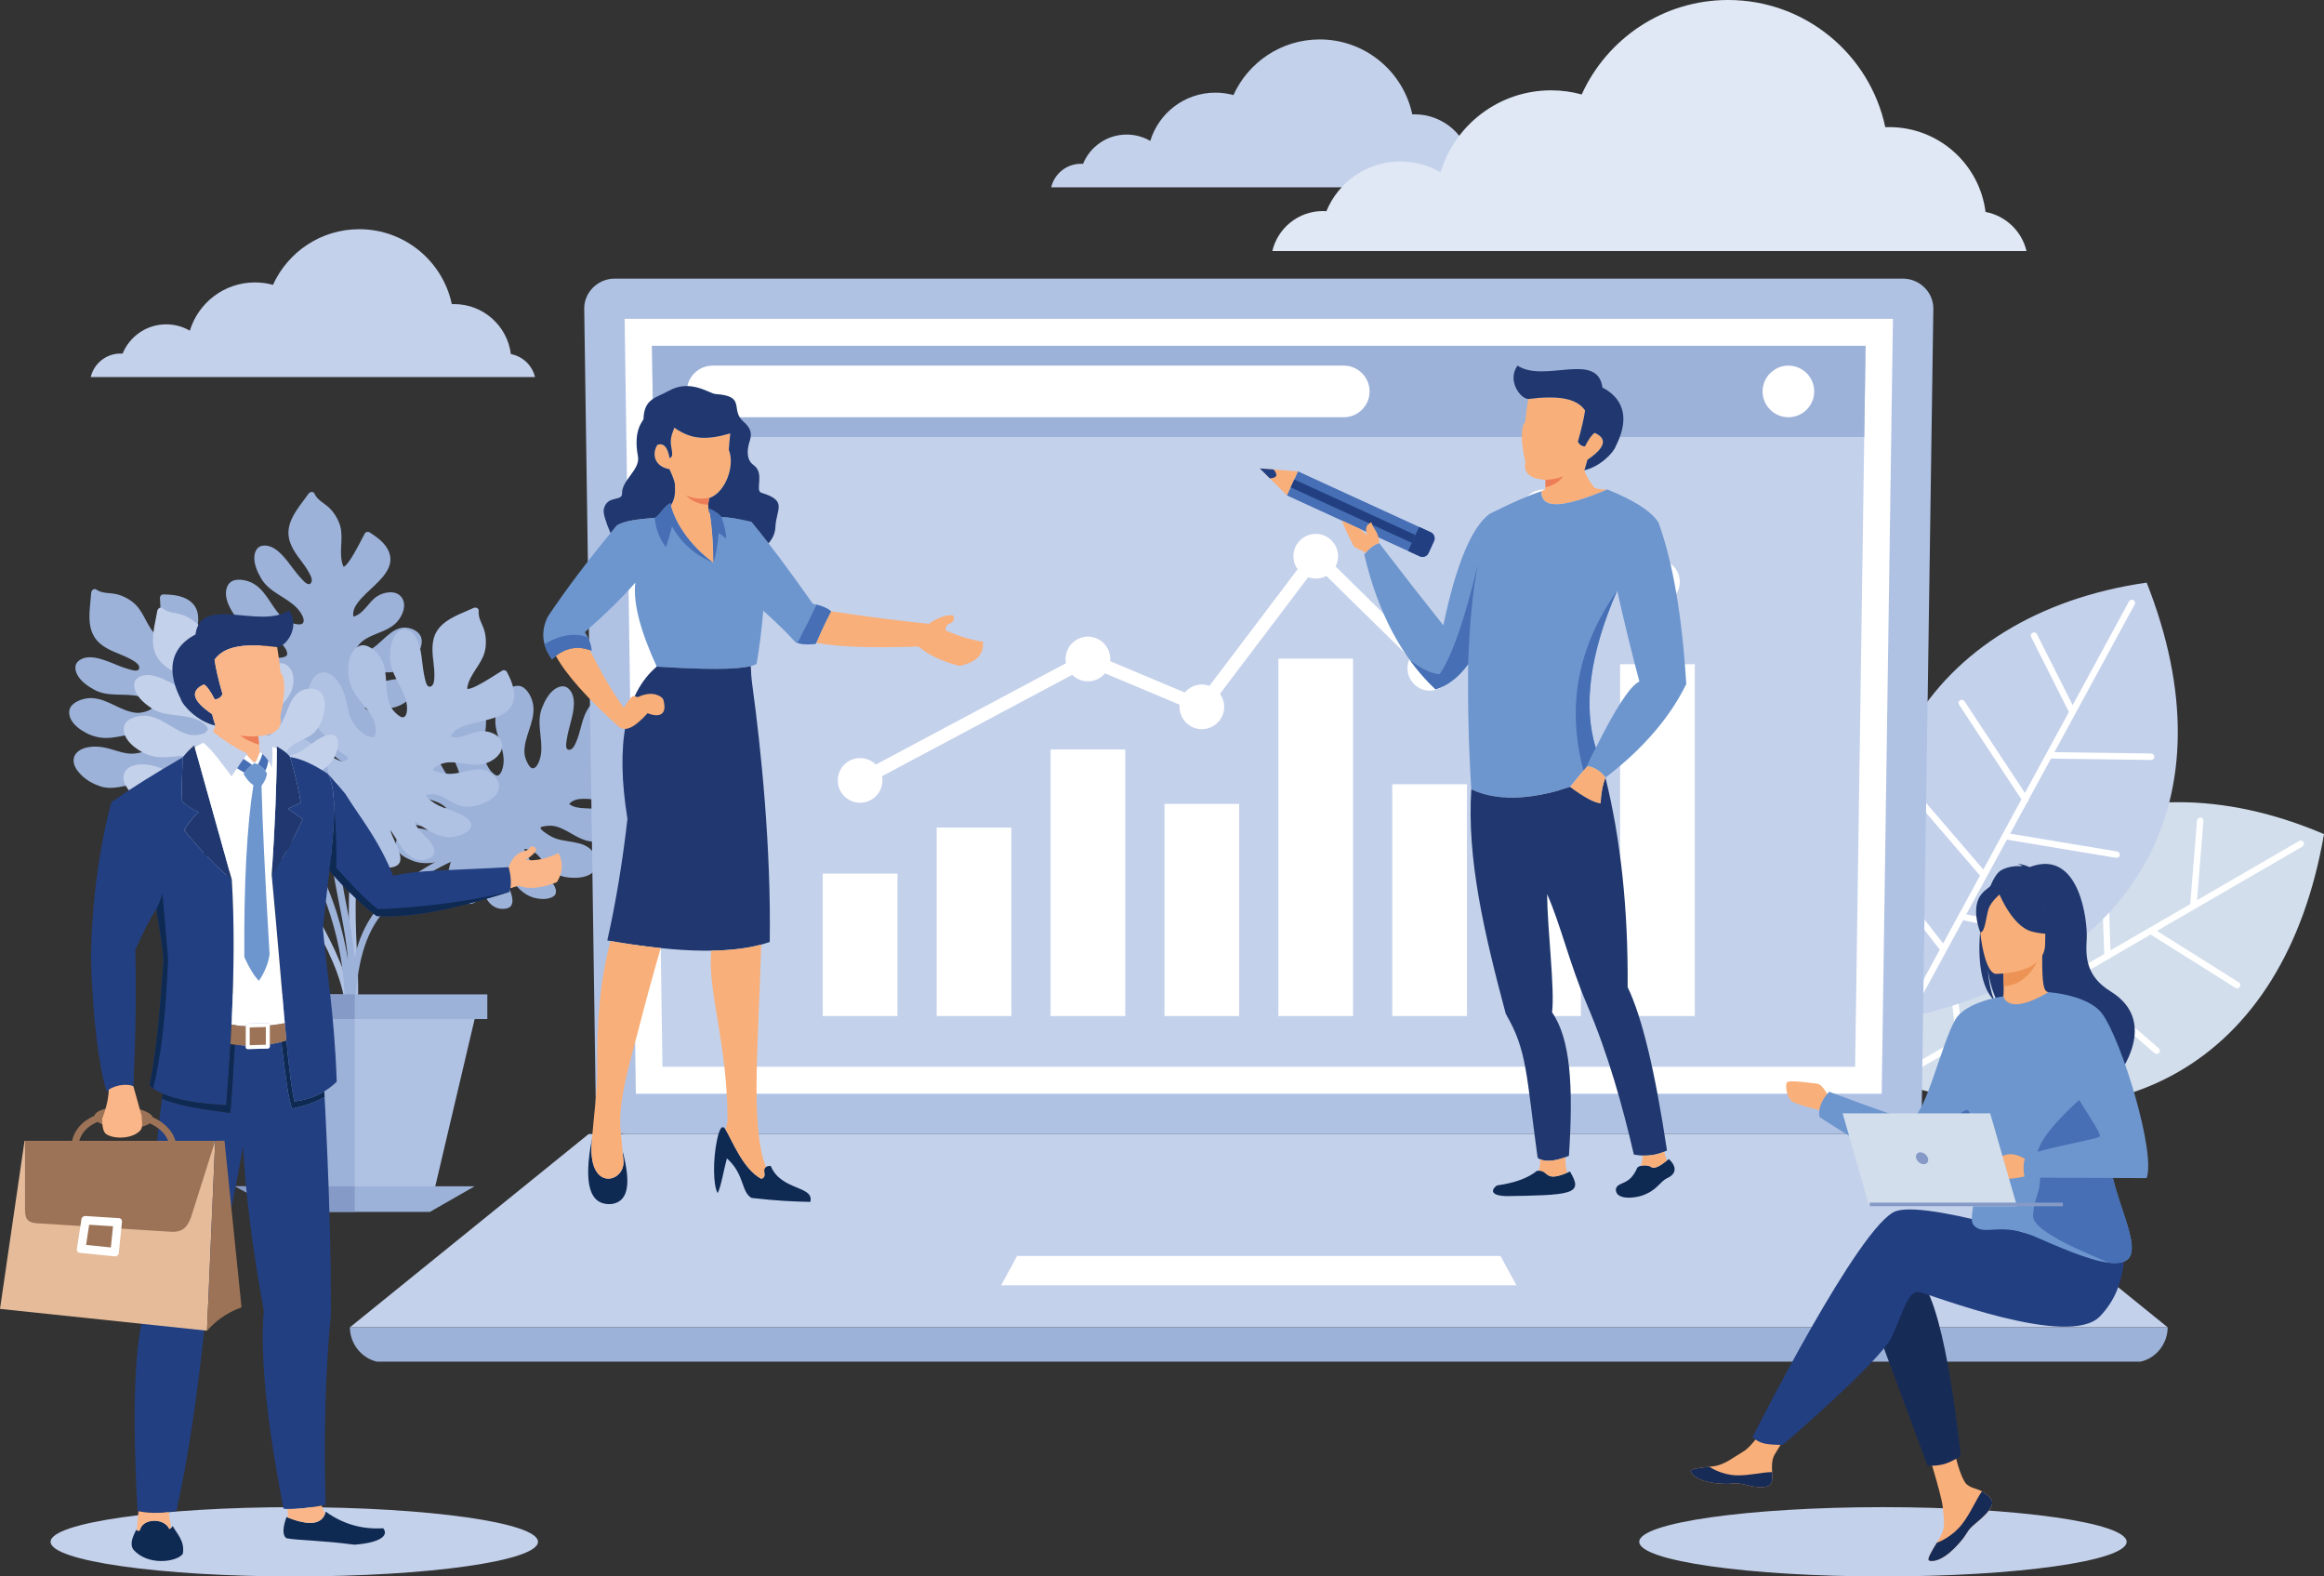 <?xml version="1.0" encoding="UTF-8"?><svg id="a" xmlns="http://www.w3.org/2000/svg" viewBox="0 0 2279.28 1545.79"><rect x="0" y="0" width="2279.28" height="1545.79" fill="#333333" stroke="none"/><path d="M2279.28,817.9c-197.93-84.71-383.06,4.65-423.36,241.64,219.9,76.38,384.58-17.09,423.36-241.64Z" style="fill:#d2deec; fill-rule:evenodd;"/><path d="M2254.91,824.63c1.51-.87,3.44-.36,4.32,1.15,.88,1.51,.36,3.45-1.15,4.33l-142.64,82.67,80.36,50.51c1.48,.93,1.92,2.89,1,4.37-.94,1.47-2.89,1.92-4.37,.99l-83.17-52.27-39.61,22.96c-.53,.82-1.44,1.39-2.49,1.44l-30.37,17.6,80.48,69.54c1.33,1.14,1.47,3.14,.33,4.46-1.14,1.32-3.14,1.47-4.47,.32l-82.14-70.97-35.6,20.63c-.11,.07-.23,.15-.35,.21l-36.15,20.95,57.53,53.49c1.27,1.18,1.35,3.19,.16,4.47-1.19,1.28-3.19,1.34-4.47,.15l-58.94-54.79-95.68,55.45c-1.51,.88-3.44,.36-4.32-1.15-.88-1.51-.36-3.44,1.15-4.32l64.34-37.29-7.05-61.85c-.2-1.74,1.04-3.3,2.77-3.5,1.74-.2,3.31,1.04,3.5,2.78l6.73,59.12,65.53-37.98-17.58-107.32c-.28-1.73,.88-3.36,2.62-3.64,1.72-.28,3.35,.88,3.63,2.62l17.19,104.94,33.67-19.51,.14-.08,33.9-19.65-3.88-111.05c-.07-1.74,1.31-3.21,3.05-3.27,1.74-.06,3.22,1.31,3.27,3.05l3.77,107.66,37.68-21.85,.19-.11,40.29-23.36,6.66-81.97c.13-1.74,1.66-3.03,3.4-2.9,1.74,.14,3.04,1.67,2.9,3.4l-6.3,77.61,100.13-58.04Z" style="fill:#fff; fill-rule:evenodd;"/><path d="M2105.35,571.27c-213.09,30.73-324.62,203.41-235.64,426.73,227.52-49.27,319.45-214.82,235.64-426.73Z" style="fill:#c4d1eb; fill-rule:evenodd;"/><path d="M2088.05,589.7c.83-1.54,2.75-2.11,4.29-1.27,1.53,.83,2.11,2.76,1.27,4.29l-78.73,144.84,94.9,1.29c1.74,.03,3.14,1.46,3.12,3.21-.03,1.75-1.47,3.14-3.21,3.12l-98.23-1.33-21.87,40.23c-.03,.98-.5,1.94-1.37,2.53l-16.76,30.84,104.92,17.47c1.72,.28,2.89,1.92,2.6,3.64-.28,1.71-1.92,2.89-3.63,2.6l-107.08-17.83-19.65,36.15c-.06,.12-.12,.24-.19,.36l-19.96,36.71,76.97,15.71c1.71,.35,2.81,2.02,2.46,3.73-.35,1.72-2.02,2.81-3.73,2.46l-78.85-16.09-52.81,97.16c-.84,1.53-2.76,2.1-4.29,1.27-1.53-.83-2.1-2.76-1.27-4.29l35.51-65.33-38.22-49.14c-1.08-1.38-.83-3.36,.54-4.44,1.37-1.07,3.36-.83,4.43,.55l36.53,46.97,36.17-66.54-70.88-82.48c-1.14-1.33-1-3.33,.34-4.47,1.33-1.14,3.32-.99,4.47,.34l69.31,80.65,18.59-34.2,.07-.13,18.71-34.43-61.13-92.79c-.96-1.46-.56-3.42,.9-4.39,1.47-.95,3.43-.55,4.39,.91l59.27,89.96,20.8-38.28,.11-.19,22.24-40.92-37-73.45c-.79-1.55-.15-3.46,1.4-4.25,1.55-.79,3.46-.16,4.24,1.39l35.03,69.55,55.27-101.68Z" style="fill:#fff; fill-rule:evenodd;"/><path d="M550.43,954.17c.09,5.66,.42,10.42,.85,13.71-.43-3.29-.75-8.05-.85-13.71Z" style="fill:#ecebe8; fill-rule:evenodd;"/><path d="M377.88,534.92c-4.16-5.37-9.86-9.43-15.58-13-1.51-.95-3.72-.3-4.55,1.26-4.43,8.25-8.52,16.7-13.59,24.58-1.67,2.6-4.05,6.04-6.18,7.57-.13,.09-.67,.35-.91,.48-.03-.04-.06-.08-.1-.15-.42-.61-.66-1.28-.89-1.98-3.95-12.12,.85-25.11-2.27-37.31-1.65-6.47-5.74-13.2-10.4-17.91-5.06-5.13-11.84-7.51-14.99-14.41-.48-1.05-1.33-1.54-2.26-1.63h-.63c-1.13,.1-2.27,.74-2.91,1.65-7.29,10.49-17.5,21.32-19.45,34.45-1.73,11.64,4.57,21.37,11.28,30.21,3.26,4.27,6.45,8.62,8.97,13.38,1.39,2.62,3.79,7.35,1.26,9.92-2.64,2.68-6.67-2.11-8.76-4.27-4.28-4.43-7.9-9.47-11.62-14.37-6.14-8.1-15.85-20.42-27.42-18.18-5.09,.98-7.16,6.24-7.43,10.83-.42,7.29,3.15,15.14,6.73,21.24,8.14,13.87,24.63,17.89,35.24,29.09,2.44,2.57,9.12,11.39,5.29,15.01-1.34,1.26-4.45,.84-6.03,.59-3.9-.59-8.16-2.03-11.29-4.44-11.93-9.22-16.27-25.26-28.8-34-5.5-3.83-13.96-6.18-20.56-4.6-5.6,1.33-8.18,6.61-8.43,11.92-.3,6.43,2.63,13.08,5.87,18.45,3.75,6.22,8.91,11.41,15.22,15.01,12.63,7.19,28.62,8.09,37.02,21.32,1.14,1.81,2.39,4.17,1.82,6.38-.43,1.7-2.85,2.25-4.29,2.56-6.48,1.43-14.98-.96-20.67-3.99-6.87-3.66-11.87-10.29-17.15-15.82-5.57-5.85-11.77-10.62-19.58-13-5.67-1.72-12.64-1.43-16.3,3.86-3.36,4.87-2.68,11.41-1.31,16.82,1.81,7.15,5.71,13.78,10.5,19.33,5.17,6,13.33,9.4,20.64,11.85,7.61,2.55,15.51,4.1,23.02,6.94,1.99,.75,3.53,1.28,5.71,1.44,2.33,.16,4.68,.05,6.94,.64,1.92,.49,.65,2.52,0,3.91-1.56,3.35-6.55,3.21-9.69,3.46-2.98,.23-5.93,.98-8.9,1.01-3.42,.02-6.85-.62-10.22-1.14-6.68-1.02-13.75-2.19-20.37-.18-6.39,1.94-10.9,7.96-12.05,14.42-2.41,13.55,12.74,21.82,24,23.54,7.21,1.1,13.74-.46,20.08-4.05,7.81-4.41,13.95-10.79,22.97-11.89,.59,3.61-.71,6.5-3.91,9.2-4.41,3.72-10.51,5.72-15.83,7.7-10.49,3.9-25.83,7.36-31.45,18.22-.69,1.33-.54,2.97,.56,4.04,4.97,4.74,10.7,8.46,17.69,9.03,5.79,.46,11.45-2.23,16.15-5.35,8.4-5.57,15.64-14.24,25.08-18.16-1.3,2.39-3.48,4.02-6.13,6.07-4.72,3.66-7.13,8.75-8.44,14.46-1.98,8.67,1.02,18.05,11.2,18.1,5.56,.03,11.13-2.76,15.76-5.55,5.31-3.19,9.55-7.81,12.85-12.99,4.08-6.42,6.35-13.84,7.61-21.42,8.52,16.57,26.99,33.9,44.42,19.57,14.9-12.25-9.64-21.64-19.33-31.28,1.92,.78,3.77,1.76,5.54,2.66,5.06,2.59,9.97,5.46,15.24,7.6,9.84,4.01,20.88,3.63,26.77-6.5,5.09-8.74-5.44-12.79-11.92-14.74-5.27-1.59-15.15-3.3-18.97-8.6,13,1.43,27.48,3.03,38.69-4.47,5.1-3.4,11.2-9.97,11.81-16.37,.5-5.23-5.17-7.08-9.24-7.49-11.1-1.1-21.9,3.79-33.03,3.45-2.67-.09-5.33-.38-7.94-.96-.98-.22-1.98-.49-2.89-.9-.34-.16-.7-.46-.95-.64,.06-.15,.15-.34,.31-.53,.99-1.16,2.28-2,3.54-2.84,2.85-1.87,5.83-2.96,9.23-3.32,6.46-.69,12.92,.13,19.37-1,7.25-1.26,13.13-5.46,17.92-10.87,4.25-4.79,8.35-10.88,9.03-17.42,.7-6.75-3.4-11.34-9.44-13.64-16.88-6.46-26.76,10.98-38.81,18.9-3.19,2.1-6.98,3.48-10.61,4.59-1.49,.46-5.84,1.96-7.28,.8-.85-.69,2-5.28,2.55-6.15,2.43-3.93,5.52-6.67,9.5-8.95,10.07-5.76,22.36-7.55,30.29-16.66,5.21-5.98,9.31-16.11,4.22-23.4-5.41-7.73-17.45-5.64-24.26-1.14-8.55,5.66-12.86,17.11-23.15,19.85-.9-4.88,1-9.37,4.29-13.71,4.8-6.34,11-11.55,16.7-17.05,5.46-5.26,11.08-10.98,13.92-18.16,2.92-7.33,1.05-14.75-3.68-20.84Z" style="fill:#9db2d9; fill-rule:evenodd;"/><path d="M632.28,769.73c1.65-6.61,1.31-13.6,.57-20.29-.19-1.78-2.07-3.11-3.81-2.8-9.22,1.62-18.39,3.64-27.72,4.53-3.07,.3-7.25,.56-9.76-.16-.16-.05-.7-.31-.95-.41,.01-.05,.02-.1,.05-.18,.23-.71,.61-1.3,1.01-1.91,7.08-10.62,20.25-14.88,27.92-24.89,4.06-5.29,6.81-12.67,7.63-19.25,.89-7.14-1.44-13.94,2.04-20.69,1.27-2.46-1.35-4.67-3.61-4.53-12.76,.77-27.59-.55-39.1,6.04-10.21,5.86-13.95,16.82-16.74,27.56-1.35,5.2-2.78,10.41-4.96,15.34-1.19,2.7-3.43,7.51-7.01,7.12-3.75-.4-2.47-6.54-2.06-9.52,.83-6.1,2.55-12.08,4.1-18.02,2.56-9.84,6.22-25.09-2.69-32.79-3.93-3.39-9.34-1.76-13.12,.87-5.99,4.18-9.94,11.83-12.52,18.43-5.87,14.98,1.18,30.42-1.04,45.68-.51,3.51-3.3,14.22-8.52,13.45-1.82-.28-3.42-2.97-4.2-4.37-1.94-3.43-3.45-7.67-3.49-11.63-.14-15.08,9.76-28.41,8.88-43.66-.4-6.69-3.79-14.8-9.12-19.01-4.51-3.56-10.25-2.34-14.58,.76-5.24,3.74-8.64,10.16-10.86,16.04-2.56,6.79-3.46,14.05-2.37,21.24,2.17,14.37,11.35,27.49,6.17,42.27-.71,2.02-1.8,4.45-3.87,5.38-1.61,.71-3.53-.85-4.68-1.79-5.13-4.2-8.52-12.36-9.65-18.7-1.39-7.66,.73-15.69,1.81-23.25,1.15-8,1.06-15.83-1.92-23.43-2.15-5.52-6.69-10.82-13.12-10.42-5.89,.38-10.61,4.96-14.01,9.38-4.51,5.85-7.29,13.02-8.69,20.21-1.51,7.78,.87,16.29,3.47,23.56,2.7,7.55,6.38,14.71,8.79,22.37,.64,2.02,1.18,3.56,2.4,5.37,1.31,1.92,2.85,3.7,3.79,5.85,.8,1.81-1.57,2.06-3.07,2.41-3.59,.85-6.56-3.15-8.7-5.46-2.02-2.2-4.44-4.05-6.3-6.36-2.14-2.69-3.76-5.77-5.44-8.73-3.33-5.88-6.78-12.16-12.46-16.11-5.48-3.83-13-3.64-18.77-.54-12.14,6.5-9.26,23.52-3.65,33.42,3.59,6.34,8.87,10.51,15.61,13.27,8.3,3.4,17.11,4.29,23.55,10.7-2.47,2.68-5.54,3.46-9.65,2.62-5.65-1.15-11.01-4.71-15.85-7.66-9.54-5.83-21.75-15.73-33.76-13.43-1.46,.28-2.67,1.41-2.82,2.94-.65,6.85-.03,13.64,3.85,19.48,3.23,4.84,8.84,7.62,14.2,9.38,9.58,3.15,20.86,3.48,29.79,8.46-2.68,.46-5.31-.24-8.56-1.05-5.8-1.45-11.29-.19-16.59,2.31-8.04,3.82-13.55,11.99-7.29,20.01,3.42,4.39,9.06,7.03,14.11,8.95,5.79,2.19,12.05,2.66,18.16,2.04,7.57-.77,14.8-3.58,21.53-7.26-7.75,16.94-9.92,42.17,12.13,46.99,18.84,4.12,11.03-20.96,12.6-34.54,.57,1.98,.95,4.05,1.33,5.99,1.1,5.58,1.88,11.21,3.46,16.69,2.94,10.2,10.08,18.64,21.68,17,10-1.41,6.67-12.2,4.19-18.49-2.02-5.13-6.78-13.94-4.98-20.23,6.93,11.11,14.62,23.47,27.46,27.64,5.83,1.88,14.76,2.62,20.17-.86,4.41-2.85,2.37-8.45,.15-11.9-6.01-9.39-16.53-14.85-23.14-23.81-1.59-2.15-3.01-4.41-4.16-6.82-.44-.91-.84-1.86-1.08-2.83-.09-.36-.08-.84-.08-1.14,.15-.05,.35-.09,.6-.07,1.52,.05,2.99,.54,4.42,1.01,3.24,1.08,5.94,2.76,8.32,5.2,4.53,4.66,7.9,10.22,12.77,14.6,5.48,4.91,12.41,6.94,19.62,7.35,6.4,.38,13.72-.17,19.27-3.69,5.74-3.62,6.8-9.69,4.88-15.85-5.38-17.25-25.19-14.21-38.85-18.78-3.63-1.21-7.06-3.34-10.18-5.49-1.28-.88-5.15-3.38-5.13-5.23,.01-1.1,5.38-1.7,6.41-1.81,4.59-.52,8.65,.21,12.91,1.93,10.76,4.34,19.76,12.88,31.82,13.47,7.93,.4,18.42-2.65,20.99-11.17,2.72-9.03-6.37-17.19-14.12-19.75-9.73-3.23-21.4,.47-29.91-5.91,3.28-3.73,7.98-5.02,13.43-5.11,7.95-.15,15.87,1.49,23.72,2.56,7.52,1.04,15.5,1.91,22.88-.3,7.57-2.26,12.24-8.31,14.09-15.78Z" style="fill:#9db2d9; fill-rule:evenodd;"/><path d="M180.17,585.97c-6.34-2.46-13.31-3.01-20.05-3.12-1.79-.03-3.34,1.65-3.26,3.42,.45,9.35,1.29,18.71,1,28.08-.09,3.07-.36,7.26-1.4,9.66-.06,.14-.39,.65-.52,.88-.05-.02-.1-.03-.17-.06-.67-.32-1.22-.77-1.78-1.26-9.63-8.36-12.2-21.96-21.16-30.83-4.74-4.7-11.7-8.35-18.13-10-6.98-1.79-14.01-.34-20.27-4.63-2.28-1.57-4.8,.74-4.95,3-.85,12.75-4.04,27.3,1.05,39.54,4.51,10.88,14.91,15.98,25.21,20.09,4.98,2,9.97,4.08,14.58,6.86,2.53,1.53,7.02,4.36,6.18,7.86-.88,3.66-6.8,1.62-9.71,.84-5.95-1.59-11.65-4.06-17.35-6.34-9.44-3.77-24.1-9.34-32.86-1.48-3.86,3.46-2.93,9.05-.8,13.12,3.38,6.46,10.48,11.36,16.7,14.75,14.11,7.71,30.32,2.68,45.18,6.81,3.42,.95,13.68,5.07,12.26,10.15-.5,1.76-3.38,3-4.87,3.62-3.65,1.49-8.04,2.45-11.97,1.98-14.97-1.76-26.95-13.28-42.19-14.33-6.68-.46-15.15,1.89-20.01,6.64-4.11,4.03-3.61,9.87-1.09,14.56,3.05,5.67,8.98,9.86,14.53,12.81,6.42,3.4,13.51,5.21,20.77,5.04,14.54-.33,28.71-7.78,42.72-.76,1.91,.96,4.19,2.34,4.85,4.51,.5,1.69-1.3,3.4-2.37,4.41-4.82,4.57-13.35,6.89-19.76,7.22-7.78,.4-15.48-2.7-22.86-4.74-7.78-2.15-15.55-3.04-23.48-1.06-5.74,1.43-11.57,5.27-11.99,11.68-.38,5.9,3.57,11.16,7.53,15.09,5.23,5.21,11.98,8.88,18.94,11.18,7.52,2.48,16.27,1.19,23.8-.46,7.83-1.73,15.4-4.47,23.31-5.9,2.09-.37,3.69-.71,5.63-1.7,2.08-1.06,4.04-2.36,6.29-3.03,1.89-.56,1.84,1.82,2,3.36,.38,3.67-3.96,6.11-6.53,7.94-2.44,1.74-4.57,3.9-7.11,5.44-2.92,1.79-6.18,3-9.34,4.29-6.26,2.56-12.92,5.19-17.56,10.32-4.48,4.96-5.25,12.43-2.92,18.56,4.91,12.86,22.16,12.16,32.69,7.85,6.75-2.77,11.54-7.48,15.14-13.8,4.43-7.8,6.42-16.43,13.59-22.01,2.35,2.79,2.74,5.93,1.39,9.9-1.87,5.46-6.07,10.33-9.62,14.75-6.99,8.73-18.36,19.6-17.6,31.8,.09,1.49,1.06,2.83,2.56,3.17,6.71,1.51,13.53,1.76,19.81-1.36,5.21-2.59,8.68-7.81,11.11-12.9,4.34-9.1,6.09-20.25,12.16-28.47,.11,2.72-.92,5.23-2.13,8.35-2.17,5.57-1.62,11.17,.2,16.75,2.76,8.45,10.17,14.95,18.92,9.75,4.78-2.83,8.11-8.1,10.66-12.86,2.92-5.46,4.17-11.62,4.33-17.75,.2-7.61-1.68-15.14-4.49-22.29,15.82,9.83,40.58,15.18,48.16-6.08,6.48-18.16-19.4-13.59-32.67-16.87,2.04-.32,4.13-.43,6.11-.56,5.67-.38,11.35-.44,16.99-1.32,10.5-1.63,19.76-7.64,19.6-19.35-.13-10.1-11.25-8.16-17.81-6.5-5.33,1.37-14.69,4.96-20.69,2.39,11.89-5.46,25.12-11.54,30.88-23.75,2.62-5.54,4.48-14.31,1.7-20.12-2.27-4.73-8.07-3.41-11.78-1.66-10.08,4.78-16.82,14.52-26.54,19.95-2.33,1.3-4.76,2.42-7.29,3.26-.96,.32-1.95,.61-2.95,.72-.38,.04-.84-.03-1.14-.06-.03-.17-.04-.37,0-.61,.25-1.5,.91-2.89,1.57-4.26,1.47-3.07,3.47-5.54,6.2-7.59,5.19-3.9,11.15-6.54,16.1-10.82,5.56-4.8,8.45-11.44,9.77-18.53,1.18-6.3,1.57-13.63-1.22-19.58-2.88-6.16-8.75-7.97-15.12-6.85-17.79,3.15-17.29,23.19-23.55,36.18-1.65,3.43-4.2,6.58-6.73,9.4-1.04,1.15-4,4.68-5.83,4.43-1.09-.16-1-5.57-.98-6.59,.06-4.63,1.31-8.56,3.55-12.57,5.67-10.12,15.28-17.97,17.4-29.86,1.39-7.82-.3-18.61-8.42-22.25-8.62-3.83-17.87,4.15-21.39,11.52-4.42,9.24-2.22,21.28-9.65,28.93-3.27-3.73-3.95-8.55-3.36-13.96,.85-7.91,3.48-15.57,5.55-23.21,1.97-7.33,3.83-15.13,2.59-22.74-1.28-7.79-6.69-13.18-13.88-15.98Z" style="fill:#9db2d9; fill-rule:evenodd;"/><path d="M504.06,677.87c-.91-6.74-3.8-13.1-6.96-19.06-.84-1.58-3.07-2.12-4.57-1.19-7.97,4.92-15.75,10.16-24.1,14.45-2.74,1.41-6.53,3.2-9.13,3.44-.17,.02-.76-.02-1.04-.03,0-.05-.01-.1-.02-.17-.04-.74,.08-1.43,.24-2.17,2.67-12.46,13.33-21.29,16.76-33.43,1.82-6.42,1.65-14.29-.01-20.71-1.8-6.98-6.48-12.42-5.74-19.99,.27-2.75-2.98-3.83-5.02-2.88-11.58,5.41-25.84,9.67-34.11,20.05-7.33,9.2-6.77,20.78-5.39,31.78,.66,5.33,1.24,10.7,1.04,16.08-.11,2.97-.41,8.27-3.88,9.22-3.63,1-4.71-5.16-5.43-8.08-1.48-5.98-2.09-12.16-2.85-18.26-1.24-10.09-3.48-25.62-14.6-29.48-4.9-1.69-9.33,1.81-11.87,5.65-4.03,6.09-4.87,14.66-4.84,21.75,.08,16.08,12.32,27.83,15.89,42.84,.82,3.45,2.18,14.44-2.95,15.64-1.8,.42-4.28-1.51-5.52-2.52-3.07-2.47-6.04-5.84-7.53-9.51-5.7-13.95-1.41-30.01-7.86-43.85-2.83-6.07-8.98-12.36-15.49-14.31-5.51-1.65-10.39,1.61-13.27,6.08-3.48,5.42-4.29,12.63-4.18,18.92,.13,7.27,1.97,14.35,5.63,20.62,7.32,12.56,20.7,21.36,21.33,37.02,.09,2.15-.03,4.8-1.61,6.44-1.24,1.26-3.61,.51-5,.06-6.32-2.02-12.49-8.35-15.88-13.82-4.12-6.61-5.12-14.85-6.9-22.29-1.88-7.85-4.86-15.09-10.43-21.06-4.04-4.33-10.21-7.59-16.03-4.84-5.34,2.52-8.04,8.53-9.57,13.89-2.02,7.1-1.97,14.79-.61,21.98,1.47,7.79,6.81,14.82,11.91,20.6,5.3,6.03,11.36,11.33,16.43,17.56,1.34,1.65,2.41,2.88,4.22,4.1,1.93,1.31,4.02,2.39,5.69,4.04,1.41,1.4-.71,2.51-1.97,3.38-3.03,2.12-7.27-.51-10.11-1.88-2.7-1.28-5.62-2.11-8.21-3.59-2.97-1.7-5.62-3.96-8.27-6.1-5.27-4.23-10.8-8.8-17.53-10.38-6.5-1.53-13.42,1.42-17.65,6.42-8.89,10.53,.07,25.27,8.94,32.41,5.68,4.57,12.12,6.49,19.4,6.58,8.97,.1,17.48-2.34,25.83,1.24-1.31,3.4-3.86,5.27-7.99,5.99-5.68,1.01-11.97-.31-17.57-1.26-11.02-1.9-26.03-6.61-36.34-.03-1.25,.8-1.96,2.3-1.53,3.77,1.92,6.6,5,12.69,10.78,16.68,4.78,3.32,11.02,3.83,16.66,3.48,10.06-.61,20.67-4.47,30.81-3.13-2.33,1.42-5.02,1.74-8.34,2.19-5.92,.8-10.56,3.98-14.56,8.27-6.07,6.51-8.17,16.14,.61,21.28,4.8,2.81,11.01,3.18,16.42,3.11,6.18-.09,12.18-1.97,17.63-4.8,6.75-3.5,12.43-8.77,17.33-14.69-.94,18.59,6.34,42.85,28.62,39.2,19.03-3.12,2.51-23.56-1.04-36.75,1.26,1.63,2.38,3.4,3.46,5.07,3.07,4.78,5.88,9.72,9.36,14.23,6.5,8.41,16.25,13.61,26.42,7.81,8.78-5.01,1.71-13.8-2.93-18.74-3.77-4.01-11.44-10.45-12.1-16.95,10.53,7.76,22.25,16.41,35.73,15.55,6.11-.4,14.68-3.01,18.42-8.25,3.05-4.27-.91-8.71-4.24-11.11-9.05-6.51-20.85-7.71-30.29-13.59-2.27-1.41-4.43-3-6.39-4.8-.74-.68-1.47-1.41-2.05-2.23-.22-.32-.38-.76-.5-1.04,.13-.09,.3-.21,.53-.29,1.43-.51,2.98-.61,4.48-.69,3.41-.2,6.53,.35,9.65,1.76,5.93,2.65,11.11,6.59,17.25,8.85,6.91,2.54,14.1,1.87,20.95-.41,6.09-2.02,12.69-5.22,16.56-10.53,4-5.5,2.74-11.53-1.32-16.55-11.37-14.05-28.66-3.92-43.05-3.12-3.81,.22-7.79-.48-11.49-1.34-1.51-.36-6.03-1.24-6.69-2.97-.4-1.02,4.38-3.57,5.29-4.05,4.08-2.18,8.12-3,12.71-2.97,11.6,.06,23.13,4.68,34.56,.78,7.51-2.56,16.14-9.26,15.39-18.12-.81-9.4-12.27-13.64-20.41-13.16-10.24,.6-19.71,8.35-29.99,5.54,1.67-4.65,5.57-7.59,10.59-9.69,7.34-3.08,15.31-4.49,23-6.38,7.37-1.81,15.1-3.96,21.16-8.72,6.2-4.88,8.3-12.24,7.27-19.88Z" style="fill:#b0c2e4; fill-rule:evenodd;"/><path d="M454.78,613.31c-3.86,16.79-7.22,33.69-12.03,50.25-4.96,16.99-11.99,32.7-21.69,47.5-20.03,30.57-45.53,57.07-66.17,87.21-.86,1.25-.69,2.48-.03,3.38-3.98,7.51-6.29,16.06-7.94,24.22-2.89,14.23-3.76,28.83-4.34,43.31-.7,17.7-.56,35.29,.26,52.99,.97,20.79,2.34,41.6,1.46,62.42-.05,1.2-.11,2.42-.18,3.62-.24,4.31,6.44,4.29,6.68,0,1.14-20.32-.03-40.66-1.03-60.97-.89-18.1-1.3-36.12-.65-54.23,.5-14.01,1.2-28.04,3.59-41.88,2.18-12.57,5.66-26.81,15.15-36,1.35-1.31,1.21-2.96,.37-4.13,19.28-26.21,41.38-50.3,59.25-77.57,9.57-14.59,16.37-30.34,21.39-47.03,5.07-16.85,8.41-34.18,12.35-51.32,.97-4.19-5.48-5.97-6.44-1.78Z" style="fill:#b0c2e4; fill-rule:evenodd;"/><path d="M345.78,989.21c-3.63-32.48-18.57-61.55-34.05-89.8-15.34-28.01-31.52-56.41-36.22-88.49-.63-4.25-7.06-2.44-6.44,1.78,9.4,64.01,62.83,111.89,70.04,176.51,.47,4.23,7.16,4.28,6.68,0Z" style="fill:#b0c2e4; fill-rule:evenodd;"/><path d="M443.99,836.99c-28.59,12.47-56.59,31.56-75.79,56.42-10.47,13.58-16.63,29-20.49,45.18-1.45-16.86-4.55-33.57-7.78-50.16-7.53-38.73-13.32-77.66-16.97-116.96-1.45-15.6-2.52-31.23-3.25-46.87-.19-4.29-6.88-4.31-6.68,0,2,43.43,7,86.63,13.74,129.56,4.56,29.05,12.26,57.73,14.48,87.09-2.52-15.87-6.3-31.53-11.17-46.79-6.97-21.82-16.34-43.04-28.52-62.48,.07-.83-.17-1.71-.87-2.5-.83-.92-1.67-1.84-2.51-2.74-3.01-4.54-6.18-8.98-9.52-13.3-1.49-1.92-3.63-1.24-4.75,.32-5.11-3.92-10.57-7.41-16.45-10.46-13.74-7.1-30.82-11.71-37.41-27.27-1.67-3.96-7.43-.54-5.76,3.38,6.54,15.46,22.5,21.22,36.45,27.99,12.52,6.09,23.1,13.9,32.54,23.89,13.35,20.32,23.31,42.89,30.69,65.98,8.94,28.02,14.06,57.47,14.12,86.92,0,.16,.01,.32,.03,.46-.45,2.18,1.27,3.61,3.09,3.75,.89,3.03,6.27,2.61,6.57-1.21,2.44-31.6,6.05-64.77,26.28-90.53,18.69-23.78,45.77-41.91,73.29-53.92,3.94-1.71,.54-7.47-3.37-5.76Z" style="fill:#9db2d9; fill-rule:evenodd;"/><path d="M244.07,612.6c-6.07-3.07-12.95-4.28-19.65-5.05-1.78-.21-3.48,1.33-3.57,3.09-.46,9.35-.53,18.75-1.72,28.04-.39,3.05-1.06,7.19-2.32,9.47-.08,.14-.46,.61-.62,.84-.04-.03-.09-.05-.15-.09-.64-.37-1.14-.87-1.65-1.41-8.77-9.26-10.02-23.03-18.08-32.73-4.26-5.13-10.85-9.44-17.09-11.71-6.77-2.46-13.9-1.69-19.72-6.58-2.13-1.79-4.86,.28-5.23,2.52-2.08,12.6-6.65,26.77-2.77,39.46,3.44,11.26,13.3,17.34,23.15,22.43,4.77,2.48,9.53,5.03,13.85,8.25,2.38,1.77,6.58,5.01,5.39,8.41-1.23,3.57-6.92,.97-9.74-.09-5.76-2.16-11.2-5.15-16.66-7.98-9.03-4.68-23.09-11.62-32.56-4.65-4.18,3.08-3.79,8.72-2.07,12.98,2.74,6.77,9.34,12.32,15.2,16.31,13.3,9.04,29.92,5.58,44.31,11.14,3.3,1.28,13.12,6.37,11.21,11.29-.67,1.72-3.66,2.68-5.19,3.13-3.77,1.12-8.24,1.66-12.11,.82-14.73-3.2-25.54-15.82-40.6-18.33-6.61-1.11-15.26,.41-20.56,4.66-4.48,3.61-4.55,9.48-2.49,14.4,2.49,5.94,7.98,10.68,13.23,14.14,6.05,4.02,12.94,6.5,20.18,7.03,14.5,1.07,29.33-4.97,42.59,3.37,1.82,1.13,3.95,2.73,4.39,4.96,.34,1.73-1.61,3.26-2.78,4.16-5.23,4.07-13.94,5.57-20.37,5.27-7.78-.35-15.14-4.18-22.29-6.92-7.54-2.89-15.19-4.53-23.26-3.32-5.87,.87-12.04,4.12-13.06,10.47-.95,5.83,2.48,11.45,6.03,15.75,4.71,5.68,11.07,9.99,17.78,12.95,7.25,3.19,16.08,2.76,23.73,1.84,7.96-.96,15.77-2.95,23.77-3.62,2.11-.17,3.73-.35,5.77-1.15,2.17-.85,4.24-1.96,6.54-2.41,1.94-.37,1.66,2,1.68,3.54,.03,3.69-4.53,5.71-7.27,7.28-2.6,1.49-4.93,3.43-7.61,4.73-3.08,1.49-6.44,2.39-9.71,3.37-6.48,1.94-13.37,3.92-18.48,8.57-4.94,4.5-6.43,11.87-4.7,18.2,3.65,13.28,20.88,14.24,31.78,10.97,6.98-2.1,12.21-6.32,16.39-12.27,5.16-7.35,7.96-15.74,15.64-20.6,2.08,3,2.16,6.16,.43,9.98-2.39,5.26-7.04,9.69-10.99,13.75-7.8,8.02-20.17,17.75-20.59,29.95-.05,1.49,.78,2.92,2.24,3.4,6.53,2.15,13.3,3.07,19.86,.56,5.44-2.06,9.38-6.92,12.29-11.76,5.2-8.64,8.01-19.57,14.86-27.17-.15,2.72-1.41,5.13-2.93,8.11-2.69,5.33-2.69,10.96-1.41,16.69,1.94,8.68,8.68,15.86,17.89,11.54,5.02-2.35,8.85-7.28,11.85-11.78,3.42-5.15,5.27-11.15,6.02-17.25,.93-7.55-.2-15.22-2.31-22.61,14.8,11.3,38.92,19.02,48.52-1.4,8.2-17.46-17.99-15.4-30.88-19.96,2.06-.1,4.15-.02,6.13,.03,5.68,.17,11.35,.65,17.03,.33,10.61-.6,20.42-5.7,21.39-17.38,.83-10.06-10.41-9.21-17.1-8.18-5.45,.83-15.1,3.52-20.83,.38,12.36-4.31,26.13-9.07,33.04-20.66,3.13-5.26,5.83-13.81,3.63-19.86-1.8-4.92-7.7-4.18-11.56-2.78-10.49,3.79-18.15,12.83-28.35,17.29-2.45,1.07-4.97,1.94-7.57,2.54-.98,.22-2,.4-3,.43-.38,0-.83-.11-1.13-.18-.01-.15-.01-.36,.05-.6,.4-1.47,1.2-2.8,1.97-4.09,1.77-2.91,4-5.18,6.91-6.96,5.54-3.39,11.73-5.44,17.07-9.21,6.01-4.26,9.52-10.58,11.52-17.5,1.78-6.17,2.87-13.41,.67-19.61-2.27-6.42-7.94-8.79-14.38-8.27-18.01,1.41-19.45,21.4-26.93,33.72-1.98,3.27-4.81,6.15-7.61,8.72-1.14,1.05-4.43,4.27-6.23,3.85-1.07-.26-.46-5.64-.34-6.66,.5-4.59,2.13-8.39,4.74-12.16,6.62-9.53,16.94-16.42,20.2-28.04,2.14-7.64,1.49-18.55-6.24-22.95-8.2-4.66-18.18,2.39-22.39,9.38-5.3,8.78-4.28,20.97-12.4,27.86-2.9-4.01-3.11-8.88-2-14.21,1.62-7.8,4.98-15.16,7.77-22.58,2.67-7.1,5.27-14.68,4.78-22.37-.52-7.88-5.39-13.77-12.28-17.24Z" style="fill:#c4d1eb; fill-rule:evenodd;"/><polygon points="421.63 1185.55 277.55 1185.55 230.4 999.24 465.51 999.24 421.63 1185.55" style="fill:#b0c2e4; fill-rule:evenodd;"/><rect x="214.68" y="975.03" width="263.26" height="24.22" style="fill:#9db2d9;"/><polygon points="347.95 999.24 230.4 999.24 277.55 1185.55 347.95 1185.55 347.95 999.24" style="fill:#9db2d9; fill-rule:evenodd;"/><rect x="214.68" y="975.03" width="133.27" height="24.22" style="fill:#859ac6;"/><polygon points="421.63 1188.35 277.55 1188.35 230.4 1163.2 465.51 1163.2 421.63 1188.35" style="fill:#9db2d9; fill-rule:evenodd;"/><polygon points="347.95 1163.2 230.4 1163.2 277.55 1188.35 347.95 1188.35 347.95 1163.2" style="fill:#859ac6; fill-rule:evenodd;"/><path d="M1846.7,1545.79c131.64,0,239.01-15.26,239.01-33.97s-107.36-33.98-239.01-33.98-239,15.26-239,33.98,107.37,33.97,239,33.97Z" style="fill:#c4d1eb; fill-rule:evenodd;"/><path d="M602.9,273.19H1866.22c16.45,0,30.15,13.38,29.91,29.71l-11.31,779.37c-.24,16.31-13.48,29.71-29.91,29.71H614.2c-16.43,0-29.67-13.37-29.91-29.71l-11.31-779.37c-.24-16.34,13.46-29.71,29.91-29.71Z" style="fill:#b0c2e4; fill-rule:evenodd;"/><polygon points="612.62 312.68 623.64 1072.48 1845.48 1072.48 1856.51 312.68 612.62 312.68" style="fill:#fff; fill-rule:evenodd;"/><polygon points="639.44 339.11 649.7 1046.05 1819.43 1046.05 1829.68 339.11 639.44 339.11" style="fill:#c4d1eb; fill-rule:evenodd;"/><polygon points="1828.38 428.52 640.74 428.52 639.44 339.11 1829.68 339.11 1828.38 428.52" style="fill:#9db2d9; fill-rule:evenodd;"/><path d="M698.91,358.51h619.01c13.92,0,25.31,11.39,25.31,25.31h0c0,13.92-11.4,25.31-25.31,25.31H698.91c-13.92,0-25.31-11.39-25.31-25.31h0c0-13.92,11.39-25.31,25.31-25.31Z" style="fill:#fff; fill-rule:evenodd;"/><path d="M1753.98,409.13c13.94,0,25.32-11.37,25.32-25.31s-11.38-25.31-25.32-25.31-25.31,11.38-25.31,25.31,11.37,25.31,25.31,25.31Z" style="fill:#fff; fill-rule:evenodd;"/><polygon points="343.16 1301.51 754.49 1301.51 1714.64 1301.51 2125.96 1301.51 1891.82 1111.97 1714.64 1111.97 754.49 1111.97 577.31 1111.97 343.16 1301.51" style="fill:#c4d1eb; fill-rule:evenodd;"/><path d="M343.16,1301.51h1782.79c0,16.1-11.45,30.39-26.61,33.65H369.78c-15.16-3.26-26.61-17.55-26.61-33.65Z" style="fill:#9db2d9; fill-rule:evenodd;"/><polygon points="997.53 1231.52 1057.52 1231.52 1411.61 1231.52 1471.6 1231.52 1487.25 1260.29 1411.61 1260.29 1057.52 1260.29 981.87 1260.29 997.53 1231.52" style="fill:#fff; fill-rule:evenodd;"/><path d="M858.97,749.69l186.51-99.38c-.26-1.34-.39-2.72-.39-4.14,0-12.09,9.81-21.89,21.9-21.89s21.9,9.8,21.9,21.89c0,.72-.04,1.43-.11,2.12l73.17,30.74c4.02-4.78,10.03-7.82,16.76-7.82,2.62,0,5.13,.46,7.46,1.3l86.47-114.31c-2.58-3.6-4.1-8-4.1-12.77,0-12.09,9.8-21.9,21.9-21.9s21.9,9.8,21.9,21.9c0,3.62-.88,7.03-2.44,10.04l82.03,80.57c3.09-1.67,6.63-2.62,10.39-2.62,2.47,0,4.84,.41,7.06,1.17l86.94-119.56c-2.73-3.66-4.35-8.19-4.35-13.1,0-12.09,9.79-21.9,21.89-21.9s21.9,9.81,21.9,21.9c0,1.87-.24,3.69-.68,5.42l76.06,46.66c3.85-3.38,8.91-5.44,14.44-5.44,12.09,0,21.9,9.8,21.9,21.89s-9.81,21.9-21.9,21.9-21.9-9.8-21.9-21.9c0-1.88,.24-3.69,.69-5.42l-76.06-46.66c-3.85,3.38-8.91,5.44-14.44,5.44-2.48,0-4.84-.4-7.06-1.16l-86.94,119.56c2.74,3.65,4.35,8.19,4.35,13.1,0,12.09-9.81,21.9-21.89,21.9s-21.9-9.81-21.9-21.9c0-3.62,.88-7.04,2.43-10.04l-82.03-80.57c-3.09,1.67-6.63,2.62-10.39,2.62-2.62,0-5.13-.46-7.46-1.31l-86.48,114.32c2.59,3.59,4.12,8,4.12,12.76,0,12.09-9.81,21.9-21.9,21.9s-21.9-9.8-21.9-21.9c0-.71,.04-1.42,.11-2.11l-73.17-30.74c-4.02,4.78-10.03,7.82-16.76,7.82-6.01,0-11.46-2.43-15.42-6.36l-186.52,99.38c.26,1.34,.39,2.72,.39,4.13,0,12.1-9.8,21.9-21.89,21.9s-21.9-9.8-21.9-21.9,9.8-21.89,21.9-21.89c6.01,0,11.46,2.42,15.42,6.35Z" style="fill:#fff; fill-rule:evenodd;"/><path d="M806.91,856.64h73.27v139.66h-73.27v-139.66h0Zm782.02-205.34h73.26v345.01h-73.26v-345.01h0Zm-111.72-52.05h73.27v397.05h-73.27v-397.05h0Zm-111.72,169.76h73.27v227.29h-73.27v-227.29h0Zm-111.71-123.17h73.26v350.46h-73.26v-350.46h0Zm-111.72,142.42h73.27v208.04h-73.27v-208.04h0Zm-111.72-53.33h73.27v261.37h-73.27v-261.37h0Zm-111.71,76.59h73.26v184.78h-73.26v-184.78Z" style="fill:#fff; fill-rule:evenodd;"/><path d="M524.7,369.76H88.98c3.13-13.24,15.02-23.09,29.21-23.09,.67,0,1.37,.03,2.04,.08,6.88-16.84,23.43-28.72,42.76-28.72,8.46,0,16.37,2.28,23.18,6.24,8.31-27.39,33.76-47.34,63.87-47.34,6.12,0,12.06,.83,17.69,2.38,14.58-32.18,46.97-54.56,84.6-54.56,44.63,0,81.89,31.5,90.8,73.48,.75-.03,1.5-.05,2.26-.05,28.58,0,52.17,21.38,55.66,49.01,11.66,2.19,20.95,11.11,23.66,22.57Z" style="fill:#c4d1eb; fill-rule:evenodd;"/><path d="M1466.68,183.68h-435.73c3.13-13.24,15.02-23.09,29.21-23.09,.67,0,1.36,.03,2.04,.07,6.88-16.84,23.43-28.72,42.76-28.72,8.46,0,16.37,2.28,23.18,6.24,8.31-27.39,33.76-47.34,63.87-47.34,6.12,0,12.06,.83,17.69,2.38,14.58-32.18,46.97-54.56,84.6-54.56,44.63,0,81.89,31.5,90.8,73.48,.75-.03,1.5-.05,2.25-.05,28.59,0,52.18,21.38,55.67,49.01,11.66,2.19,20.95,11.11,23.66,22.57Z" style="fill:#c4d1eb; fill-rule:evenodd;"/><path d="M1987.49,246.15h-739.65c5.31-22.47,25.5-39.19,49.59-39.19,1.15,0,2.32,.05,3.46,.13,11.68-28.59,39.78-48.75,72.58-48.75,14.35,0,27.78,3.87,39.34,10.59,14.11-46.5,57.31-80.36,108.42-80.36,10.39,0,20.48,1.41,30.04,4.05C1576.02,37.99,1631.02,0,1694.89,0c75.74,0,139.01,53.47,154.13,124.72,1.29-.04,2.55-.09,3.83-.09,48.53,0,88.58,36.29,94.49,83.2,19.8,3.71,35.57,18.86,40.16,38.32Z" style="fill:#e0e8f5; fill-rule:evenodd;"/><path d="M1951.99,1468.8c2.06,2.37,2.31,5.01,1.29,7.84,0,.01,0,.02,0,.03-1.9,5.23-8.15,11.07-15.4,16.88-.93,.75-1.75,1.43-2.47,2.06-.19,.17-.38,.33-.56,.5-.14,.13-.28,.26-.43,.38-6.76,6.24-4.21,7.67-16.37,20.32-13.84,14.42-23.4,14.68-26.11,13.37-2.29-1.12,2.37-8.77,7.55-17.36,.25-.42,.49-.83,.75-1.25,.69-1.14,1.37-2.31,2.05-3.45,6.06-10.35,4.51-15.21,3.07-30.59-1.17-12.51-19.47-69.89-19.47-69.89l26.56-4.57s7.99,45.69,16.8,52.73c4.72,3.75,9.99,3.8,14.52,6.59,.32,.19,.65,.38,.94,.6,2.58,1.7,5.21,3.46,7.28,5.83Z" style="fill:#f9af79; fill-rule:evenodd;"/><path d="M1951.99,1468.8c2.06,2.37,2.31,5.01,1.29,7.84,0,.01,0,.02,0,.03-2.33,5.23-8.41,11.03-15.42,16.84-.92,.76-1.73,1.45-2.44,2.11-.19,.17-.38,.33-.56,.5-.14,.13-.28,.26-.43,.38-6.76,6.24-4.21,7.67-16.37,20.32-13.84,14.42-23.4,14.68-26.11,13.37-2.29-1.12,2.37-8.77,7.55-17.36,2.69-.99,15.22-6.09,24.69-18.2,8.35-10.65,13.91-24.33,19.59-32.25,.32,.19,.65,.38,.94,.6,2.58,1.7,5.21,3.46,7.28,5.83Z" style="fill:#172b57; fill-rule:evenodd;"/><path d="M1737.85,1452.21c-1.63,8.19-13.33,6.84-26.38,3.64-13.05-3.19-9.95,.61-28.53-1.46-18.58-2.04-24.2-8.98-24.78-11.74-.5-2.46,8.68-3.31,18.53-4.45,1.25-.13,2.48-.29,3.73-.44,11.11-1.39,19.25-8.57,29.35-14.46,9.57-5.58,23.84-28.32,23.84-28.32l25.48,2.03s-13.37,20.3-18.54,29.14c-3.05,5.19-2.89,12.06-2.5,17.36,.19,2.88,.38,5.82-.2,8.71Z" style="fill:#f9af79; fill-rule:evenodd;"/><path d="M1711.47,1455.85c-13.05-3.19-9.95,.61-28.53-1.46-18.58-2.04-24.2-8.98-24.78-11.74-.5-2.46,8.68-3.31,18.53-4.45l.09,.19s11.15,7.91,26.61,8.27c12.61,.3,25.96-3.31,34.66-3.16,.19,2.88,.38,5.82-.2,8.71-1.63,8.19-13.33,6.84-26.38,3.64Z" style="fill:#172b57; fill-rule:evenodd;"/><path d="M1794.55,1077.97s-6.07-14.87-12.75-15.48c-6.68-.61-27.92-3.95-29.44-.91-1.51,3.03,0,13.96,4.56,17.91,4.55,3.95,32.78,10.32,32.78,10.32l4.86-11.84Z" style="fill:#f9af79; fill-rule:evenodd;"/><path d="M1835.49,1289.28l54.92,147.78s8.44,.82,16.52-1.52c7.44-2.14,15.98-7.77,15.98-7.77,0,0-13.62-141.9-38.61-171.41-24.97-29.52-48.81,32.91-48.81,32.91Z" style="fill:#172b57; fill-rule:evenodd;"/><path d="M2052.68,1229.5s-157.78-53.35-192.97-42c-35.2,11.35-140.85,221.57-140.85,221.57,0,0,2.38,3.17,8.89,5.61,6.05,2.27,20.71,2.13,20.71,2.13,0,0,95.35-81.75,106.7-105.58,11.37-23.83,15.9-46.53,27.24-44.27,11.36,2.27,146.44,55.63,177.1,23.84,30.65-31.78,22.62-73.07,22.62-73.07l-29.44,11.77Z" style="fill:#223f81; fill-rule:evenodd;"/><path d="M1956.26,981.29c-2.52-5.2-5.33-14.44-6.72-30.91,.21,1.63,3.07,22.41,11.05,34.17,32.82,21.54,95.71,93.49,94.46,107.12,0,0,22.17-37.58,22.54-37.8,0,0,40.87-51.96-7.58-81.73-24.61-15.14-24.48-34.55-23.45-51.42s-6.72-89.48-56.03-70.48c0,0-7.92-3.52-11.47-2.99,0,0,2.89,.55,4.37,2.07-5.72-.34-13.9,.09-20.71,3.96-18.09,10.27-34.26,102.44-6.48,128.01Z" style="fill:#20386f; fill-rule:evenodd;"/><path d="M1962.54,985.63c-.17,.07,15.83,8.38,27.88,5.09,11.32-3.09,18.72-17.77,18.57-17.8-4.8-.96-6.18-7.55-6.07-35.87l-2.17,.42-36.46,7.22s.82,11.46,.85,22.28c.03,9.08-.52,17.68-2.6,18.66Z" style="fill:#f9af79; fill-rule:evenodd;"/><path d="M1964.29,944.69s.82,11.46,.85,22.28c20.41-.57,31.19-19.18,35.61-29.5l-36.46,7.22Z" style="fill:#ec9355; fill-rule:evenodd;"/><path d="M2004.5,933.49s10.7-16.89,13.27-31.34c1.82-10.31-3.42-48.54-41.84-43.03,0,0-11.16,1.1-21.65,8.18-8.34,5.64-20.38,17.8-6.92,51.15l3.5,11.27,53.64,3.77Z" style="fill:#20386f; fill-rule:evenodd;"/><path d="M1957.46,954.92s48.28,.8,48.31-29.27c.03-30.07,6.29-50.22-24.53-52-30.82-1.78-36.82,9.69-39.27,19.72-2.46,10.03,2.94,60.57,15.49,61.54Z" style="fill:#f9af79; fill-rule:evenodd;"/><path d="M1959.26,872.91s13.22,35.28,33.49,40.5c20.3,5.21,29.08-.21,29.08-.21,0,0-15.55-12.36-18.78-33.94,0,0-33.84-23.13-43.8-6.34Z" style="fill:#20386f; fill-rule:evenodd;"/><path d="M1962.54,875.78s-9.88,7.88-12.28,15.53c-2.42,7.66-3.49,23.42-8.09,22.88,0,0-9.97-23.97,1.22-37.54,11.87-14.38,19.14-.87,19.14-.87Z" style="fill:#20386f; fill-rule:evenodd;"/><path d="M2089.7,1230.33c-2.6,7.23-10.58,9.09-21.28,7.84-20.42-2.38-50.72-16.09-72.56-25.56-33.3-14.44-48.44-.88-59.04-10.06-10.59-9.19,12.11-29.6-7.57-124.46-6.67-32.16,35.62-101.13,35.62-101.13,0,0,3.65,19.97,44.12-4.04,1.43-.85,17.36,22.72,32.7,51.8,16.9,32.07,33.1,70.81,28.33,90.78-9.07,38.05,27.26,93.83,19.68,114.83Z" style="fill:#6d96ce; fill-rule:evenodd;"/><path d="M1964.87,976.96l-24.94,102.32s-3.11,5.52-7.98,13.39c-11.42,18.46-32.56,49.83-46.09,53.02-6.67,1.57-20.87-3.99-36.58-11.91-29.71-15.02-64.83-38.54-64.83-38.54-2.26-13.62,9.59-24.73,9.59-24.73,0,0,71.15,26.74,78.21,27.24,15.41,1.1,31.08-73.23,45.47-98.01,10.41-17.91,47.16-22.79,47.16-22.79Z" style="fill:#6d96ce; fill-rule:evenodd;"/><path d="M2089.7,1230.33c-2.6,7.23-10.58,9.09-21.28,7.84-14.13-6.16-75.14-29.79-74.45-45.81,1.01-23.71,11.72-24.46,4.15-53.72-6.07-23.51,50.3-67.19,59.29-76.7,16.91,32.08,17.37,33.59,12.61,53.56-9.07,38.05,27.26,93.83,19.68,114.83Z" style="fill:#466fb5; fill-rule:evenodd;"/><path d="M1931.96,1092.67c-11.42,18.46-32.56,49.83-46.09,53.02-6.67,1.57-20.87-3.99-36.58-11.91,11.47,2.95,22.6,2.87,33.43,1.82,11.74-1.13,15.14-15.51,33.68-37.08,12.03-13.99,14.98-10.47,15.57-5.85Z" style="fill:#466fb5; fill-rule:evenodd;"/><path d="M1988.48,1138.06s-10.22-7.94-19.88-6.05c-9.65,1.89-14.37,8.52-13.98,11.54,.37,3.03,5.47,11.54,12.85,12.3,7.39,.75,28.39-4.55,28.39-4.55l-7.38-13.25Z" style="fill:#f9af79; fill-rule:evenodd;"/><path d="M2008.99,972.91s39.35,2.42,52.96,21.42c19.19,26.75,52.48,135.91,43.4,160.89l-119.7-.51s-2.91-13.55,1.12-20.11c4.04-6.57,69.62-17.16,72.66-20.19,3.03-3.03-37.83-59.04-37.83-68.12s-12.61-73.38-12.61-73.38Z" style="fill:#6d96ce; fill-rule:evenodd;"/><polygon points="1978.2 1182.77 1833.29 1182.77 1807.17 1091.67 1951.87 1091.67 1978.2 1182.77" style="fill:#d2deec; fill-rule:evenodd;"/><rect x="1833.78" y="1179.23" width="189.46" height="3.55" style="fill:#859ac6;"/><path d="M1879.3,1135.74c-.92-3.21,.94-5.8,4.14-5.8s6.53,2.6,7.45,5.8c.92,3.2-.92,5.8-4.13,5.8s-6.53-2.6-7.46-5.8Z" style="fill:#859ac6; fill-rule:evenodd;"/><path d="M657.58,493.19c-7.75,4.46-10.12,11.8-15.37,14.52-15.22,1.44-30.22,2.61-37.36,7.56-27.93,33.76-50.49,63.62-67.69,89.55-6.96,14.37-5.56,28.25,4.2,41.63,11.97-11.05,24.94-13.84,38.93-8.38-.46-5.85-2.66-11.93-6.59-18.27,20.09-17.63,36.57-33.81,49.42-48.51-2.37,19.29,4.61,46.75,20.97,82.36,56.91,3.71,89.55,2.81,97.94-2.7,2.77-15.92,4.96-33.29,6.59-52.11,13.06,11.69,23.65,22.08,31.74,31.15,6.13,2.02,12.73,2.42,19.77,1.2,4.97-11.68,9.96-22.26,14.97-31.74-3.46-3.12-9.44-5.62-17.97-7.49-23.23-33.14-43.3-59.89-60.19-80.26-13.11-3.06-22.89-4.65-29.35-4.8-2.76-3.26-6.85-6.05-12.28-8.38,3.16,17.4,4.36,38.27,4.19,53.01-24.86-18.22-38.83-42.01-41.93-58.33Z" style="fill:#6d96ce; fill-rule:evenodd;"/><path d="M615.37,802.94c-11.8-73.1-2.23-122.87,28.71-149.3,48.06,3.13,78.81,2.97,92.27-.46,.15,5.15,.48,11.21,1.57,19.18,8.38,61.62,18.38,157.29,17.02,251.28-33.92,11.91-87.03,11.41-159.33-1.5,8.25-36.56,14.85-76.29,19.76-119.19Z" style="fill:#20386f; fill-rule:evenodd;"/><path d="M707.59,506.89c2.93,8.58,4.49,15.67,4.68,21.26-3.35-2.66-5.82-4.48-7.41-5.47-1.22,13.78-3.01,23.39-5.35,28.84,.17-14.75-1.03-35.61-4.19-53.01,5.42,2.33,9.51,5.13,12.28,8.38Z" style="fill:#466fb5; fill-rule:evenodd;"/><path d="M657.58,493.19c3.09,16.32,17.07,40.11,41.93,58.33-14.85-5.28-31.09-18.18-40.4-35.35-1.53,5.81-3.48,12.6-5.84,20.37-6.46-8.01-10.15-17.62-11.07-28.83,5.25-2.72,7.62-10.06,15.37-14.52Z" style="fill:#466fb5; fill-rule:evenodd;"/><path d="M578.6,637.44c9.92,20.26,21.51,40.46,33.07,56.53,2.65-2.84,5.21-9,8.96-11.36,1.49-.94,3.87,1.49,5.46,.74,7.57-3.56,15.98-4.6,22.76,.48,1.7,1.28,2.61,3.77,2.86,9.69-.28,8.12-7.08,9.67-16.55,5.84-12.66,13.81-21.09,18.3-27.99,13.47-31.25-28.04-51.93-51.3-62.06-69.76,10.42-7.92,21.58-9.8,33.49-5.64Z" style="fill:#f9af79; fill-rule:evenodd;"/><path d="M900.85,633.97c-46.82,1.55-80.27,.32-100.33-3.71,4.84-11.32,9.7-21.59,14.58-30.82,37.33,5.54,69.31,9.61,95.9,12.22,9.57-6.55,17.55-9.24,23.96-8.09,1.77,4.04-.13,6.98-5.68,8.84-1.49,2.08-2.09,4.04-1.8,5.84,13.84,5.91,26.03,9.56,36.54,10.93,1.24,12.47-6.47,20.4-23.11,23.79-16.97-4.39-30.32-10.72-40.06-19Z" style="fill:#f9af79; fill-rule:evenodd;"/><path d="M610.48,1128.36c8.72,32.56,5.78,49.9-10.67,52.27-21.84,1.57-27.76-20-19.19-64.46-.19,2.42-.34,4.66-.43,6.67-2.41,46.57,33.71,36.15,31.2,14.71-.35-2.99-.64-6.05-.91-9.18Z" style="fill:#0e2952; fill-rule:evenodd;"/><path d="M611.39,1137.55c2.52,21.44-33.61,31.86-31.2-14.71,.09-2,.24-4.25,.43-6.67,1.48-18.98,5.49-49.36,5.19-68.51-.77-48.94,3.58-90.59,13.04-124.96,17.52,3.07,33.89,5.39,49.12,6.97-8.23,28.6-15.37,54.76-21.42,78.49-7.42,29.14-21.26,72.25-17.79,101.83,.74,6.34,1.2,12.48,1.72,18.37,.27,3.13,.56,6.19,.91,9.18Z" style="fill:#f9af79; fill-rule:evenodd;"/><path d="M755.86,1143.16c-12.6,.68-1.1,10.48-9.3,12.69-17.93-9.81-27.87-36.55-35.03-48.36-3.77-6.21-6.5,1.7-8.35,10.54-3.99,19-3.87,44.07,.64,51.88,3.28-5.71,6.09-23.31,9.09-34.06,17.6,15.66,13.76,32.92,24.2,38.8,25.04,2.77,38.57,3.46,57.59,3.88,4.18-16.16-28.89-10.7-38.83-35.36Z" style="fill:#0e2952; fill-rule:evenodd;"/><path d="M746.52,926.23c-2.39,93.92-11.05,177.62,4.61,218.1-4.36,2.81,2.15,9.71-4.57,11.52-17.94-9.81-27.87-36.55-35.03-48.36-.04-.07-.08-.13-.12-.19,1-2.5,1.72-5.37,2.15-8.61-.31-77.91-19.79-125.95-16.02-166.52,18.96-.28,35.28-2.26,48.98-5.94Z" style="fill:#f9af79; fill-rule:evenodd;"/><path d="M782.05,630.49c6.3-11.97,12.61-24.51,18.92-37.61,6.51,1.74,11.22,3.93,14.13,6.56-4.88,9.23-9.74,19.5-14.58,30.82-.13,.3-.26,.61-.39,.91-6.4,1.11-12.42,.88-18.08-.69Z" style="fill:#466fb5; fill-rule:evenodd;"/><path d="M576.57,625.01c2.15,4.48,3.39,8.83,3.72,13.06-.56-.22-1.12-.42-1.68-.62-11.91-4.16-23.07-2.28-33.49,5.64,.02,.05,.05,.09,.07,.13-1.28,.98-2.56,2.06-3.83,3.23-3.57-4.9-6.02-9.86-7.35-14.89,15.89-9.25,30.08-11.43,42.56-6.55Z" style="fill:#466fb5; fill-rule:evenodd;"/><path d="M695.69,488.34c-1.59,5.99-1.43,11.09,.48,15.31,2.52,16.24,3.48,34.56,3.33,47.88-23.73-17.39-37.54-39.86-41.44-56.05,3.14-5.07,4.43-10.98,3.86-17.75,.59-3.17-1.22-9.06-5.39-17.67-14.2-2.46-17.73-14.38-11.81-23.85,6.64-2.34,10.21,3.09,11.96,12.92,3.79-.56,2.33-6.6,1.95-9.44-1.78-8.19-.29-12.61,2.7-20.36,17.05,11.99,31.67,12.36,54.95,5.6-.68,5.58-1.18,10.98-1.49,16.17,6.38,15.55-3.38,41.98-19.09,47.25Z" style="fill:#f9af79; fill-rule:evenodd;"/><path d="M716.28,424.92c-23.27,6.75-37.9,6.38-54.95-5.6-2.99,7.76-4.48,12.18-2.7,20.36,.38,2.84,1.84,8.88-1.95,9.44-1.75-9.83-5.32-15.26-11.96-12.92-5.91,9.47-2.39,21.39,11.81,23.85,4.18,8.61,5.98,14.5,5.39,17.67,.57,6.77-.72,12.68-3.86,17.75-.19-.78-.35-1.53-.49-2.27-7.75,4.46-10.12,11.8-15.37,14.52-15.22,1.44-30.22,2.61-37.36,7.56-2.06,2.5-4.1,4.96-6.1,7.42-4.86-11.4-7.41-19.78-6.56-23.48,3.28-14.15,18.18-7.05,17.92-15.42-.4-13.04,18.01-23.27,15.57-36.29-5.01-26.62,5.39-34.7,5.45-36.73,.62-20.18,12.69-20.71,24.71-27.51,21.33-12.07,39.87,2.7,45.92,3.09,30.82,2.02,13.75,15.27,27.55,27.2,11.37,9.83,5.99,17.29,4.82,23.21-.52,2.66-3,13.62,4.87,19.17,11.54,8.13,.98,25.19,7.79,27.26,26.19,7.93,14.38,15.84,13.67,34.15-.23,5.85-2.99,11.11-6.67,15.4-5.92-7.64-11.53-14.66-16.83-21.05-13.11-3.06-22.89-4.65-29.35-4.8-2.76-3.26-6.85-6.05-12.28-8.38,.3,1.68,.59,3.4,.86,5.14-1.92-4.22-2.08-9.32-.48-15.31,15.71-5.27,25.47-31.7,19.09-47.25,.32-5.19,.81-10.59,1.49-16.17Z" style="fill:#20386f; fill-rule:evenodd;"/><path d="M695.69,488.34c-9.51,1.07-13.83,1.01-22.64-2.5,5.16,5.57,12.34,8.62,21.57,9.16,.08-2.08,.43-4.31,1.06-6.66Z" style="fill:#ed7d57; fill-rule:evenodd;"/><path d="M288.64,1545.79c131.64,0,239.01-15.26,239.01-33.97s-107.36-33.98-239.01-33.98-239.01,15.26-239.01,33.98,107.37,33.97,239.01,33.97Z" style="fill:#c4d1eb; fill-rule:evenodd;"/><path d="M489.17,874.17c2.36-.81,10.28-2.66,19.51-5.76,9.48,3.86,21.98,2.72,37.48-3.42,5.91-9.36,6.44-18.88,1.61-28.56-12.23,5.83-22.96,8.07-32.19,6.73,11.48-7.56,13.25-12.05,5.33-13.47-.76,1.78-2.41,3.25-4.93,4.41-7.98,1.29-13.7,6.69-17.13,16.21-4.26,1.15-8.66,2.2-10.92,2.91,2.31,5.48,2.76,12.07,1.23,20.96Z" style="fill:#fab688; fill-rule:evenodd;"/><path d="M271.81,634.53c-29.53-3.83-51.84-1.8-61.38,12.37,1.2,8.64,3.8,19.88,7.8,33.72-1.72,3.3-4.27,5.01-7.63,5.15-4.2-8.2-7.72-13.1-10.55-14.68-14.07,6.31-11.42,16.03,7.94,29.18,1.14,4.53,2.23,8.28,3.28,11.25-17.42-3.91-31.99-19.48-34.04-26.21-20.31-40.04,2.34-56.94,14.46-63.11,5.35-39.65,62.92-4.61,91.77-23.72,11.46,15.84-2.71,35.7-11.65,36.06Z" style="fill:#20386f; fill-rule:evenodd;"/><path d="M180.64,814.2c18.56,22.28,34.13,38.38,46.72,48.31-11.48-40.74-23.76-84.61-36.86-131.6-4.61,3.89-8.32,7.75-11.11,11.58-1.04,19.06-1.29,33.6-.76,43.62,6.8,5.37,12.26,8.74,16.41,10.1-6.26,5.68-11.06,11.67-14.39,17.99Z" style="fill:#20386f; fill-rule:evenodd;"/><path d="M296.88,803.36c-9.02,19.99-19.16,38.15-30.42,54.47,3.32-49.78,5-91.72,5.05-125.84,5.05,2.83,8.82,5.54,11.59,8.49,.54,.63,1.05,1.25,1.53,1.88,5.33,19.04,8.79,33.95,10.36,44.73-4.98,2.28-9.19,4.25-12.63,5.91,4.67,3.15,9.51,6.6,14.52,10.36Z" style="fill:#20386f; fill-rule:evenodd;"/><path d="M179.38,742.48c-28.62,16.6-52.03,31.3-70.21,44.11-12.27,46.77-18.92,97.29-19.95,151.57,1.68,62.38,7.88,107.52,15.25,131.84,10.74,.47,22.16-.58,26.41-4.67,2.33-54.87,2.91-99.39,1.76-133.57,7.86-18.03,14.75-31.5,20.7-40.42,2.6,18.57,6.18,34.67,7.02,51.27-3.03,33.98-4.51,74.56-13.6,121.74,11.32,10.84,36.35,17.31,75.09,19.41,7.26-89.34,9.09-163.09,5.49-221.26-12.59-9.93-28.16-26.03-46.72-48.31,3.33-6.32,8.13-12.31,14.39-17.99-4.14-1.36-9.61-4.73-16.41-10.1-.52-10.02-.28-24.57,.76-43.62Z" style="fill:#223f81; fill-rule:evenodd;"/><path d="M266.47,857.83c11.09,118.46,15.74,195.48,22.27,222.18,18.57-2.04,32.88-10.74,41.52-19.34-2.32-67.4-10.19-110.44-13.51-149.84,6-64.69,18.28-124.17,5.04-151.82-14.22-9.57-26.6-15.12-37.16-16.65,5.33,19.04,8.79,33.95,10.36,44.73-4.98,2.28-9.19,4.25-12.63,5.91,4.67,3.15,9.51,6.6,14.52,10.36-9.02,19.99-19.16,38.15-30.41,54.47Z" style="fill:#223f81; fill-rule:evenodd;"/><path d="M338.58,778.26c-5.31-6.5-10.9-12.92-16.78-19.25,9.18,19.16,6.09,53.61,1.33,94.49,9.26,11.48,29.17,31.96,46.22,44.71,34.99,2.02,72.47-6.1,130.26-23.59,2.33-6,1.59-15.98-.75-24.32-56.28,3.25-90.67,2.7-113.24,8.51-14.62-36.43-33.16-58.02-47.04-80.55Z" style="fill:#223f81; fill-rule:evenodd;"/><path d="M227.11,761.17c-10.19-13.36-18.66-25.55-27.94-33.16,1-4.08,1.67-7.12,2.79-10.2,.52-1.47,3.69-3.18,7.88-3.96-.38,.67-1.22,3.5-.53,3.94,.17,.11,.32,.27,.48,.4,9.86,7.97,20.27,14.85,33.04,20.9-6.1,7.1-10.33,14.56-15.72,22.08Z" style="fill:#c4d1eb; fill-rule:evenodd;"/><path d="M267.12,731.57c.26,8.69,.05,15.82-.64,21.39-2.09-6.4-5.96-11.62-11.59-15.66-.86-7.33-1.44-14.19-1.75-20.61,6.13,2.3,10.8,7.26,13.98,14.88Z" style="fill:#c4d1eb; fill-rule:evenodd;"/><path d="M279.31,1003.26c-3.36-37.39-7.3-86.24-12.85-145.43,3.26-48.92,4.94-90.26,5.04-124.05-1.35-.5-2.8-.96-4.37-1.38,.22,8.31,0,15.16-.66,20.56-2.09-6.4-5.96-11.62-11.59-15.66-1.75,3.38-2.29,7.04-5.1,11.17-3.03-3.14-5.88-6.15-7.76-8.45-5.68,6.82-9.77,13.96-14.93,21.15-10.08-13.21-18.48-25.29-27.65-32.92-3.13,1.61-5.94,3.15-8.42,4.62,12.89,46.26,25,89.47,36.31,129.65,2.48,40.05,2.39,87.49-.28,142.31,4.54,.7,9.19,1.16,13.94,1.37v-.47c0-1.08,.91-2,2.02-2.03l19.57-.55c1.11-.03,2.02,.83,2.02,1.92v.36c4.8-.51,9.7-1.23,14.69-2.16Z" style="fill:#fff; fill-rule:evenodd;"/><path d="M261.85,758.38c-3.46-5.58-7.48-8.89-12.05-9.92-3.4,1.49-7.06,4.95-10.96,10.39,3.05,5.25,6.28,8.92,9.68,11.01-6.4,40.37-9.37,96.58-8.89,168.64,4.86,10.73,9.63,18.48,14.29,23.25,5.63-8.31,9.12-16.88,10.48-25.73-4.45-75.62-7.1-130.8-7.94-165.54,3.22-4.22,5.02-8.25,5.39-12.09Z" style="fill:#6d96ce; fill-rule:evenodd;"/><path d="M238.84,744.09c-2.25,3.01-4.29,6.08-6.34,9.18,1.88,1.25,4.29,2.71,7.22,4.38,2.61-3.46,5.11-6.03,7.49-7.7-2.85-2.11-5.64-4.06-8.36-5.85h0Zm18.51-4.86c-1.06,3.73-2.53,7.17-4.4,10.34,2.59,1.26,4.98,3.36,7.17,6.26,1.24-1.94,2.26-5.23,3.08-9.87-1.58-2.49-3.53-4.74-5.85-6.73Z" style="fill:#466fb5; fill-rule:evenodd;"/><path d="M324.47,1289.72c.26-60.62-1.78-131.99-6.12-214.09-8.14,4.87-18.58,8.6-31.97,11.48-3.22-8.49-6.16-28.63-10.47-65.47-3.71,1-7.47,1.8-11.29,2.4v2.09c0,1.09-.91,2-2.02,2.03l-19.57,.55c-1.11,.03-2.02-.83-2.02-1.92v-1.49c-3.55-.15-7.12-.46-10.76-.93-2.03,30.98-2.82,51.71-4.41,66.86-32.14-4.02-51.45-7.5-66.99-13.99-7.94,61.07-12.34,126.93-13.19,197.58-13.15,28.22-16.76,97.14-10.8,206.77,11.21,2.49,23.91,2.49,38.11,0,11.2-49.31,20.94-114.21,29.22-194.68,11.65-38.52,23.72-92.68,36.2-162.44,2.51,47.32,9.29,100.85,20.32,160.58-3.72,44.12,2.74,108.91,19.37,194.37,8.74,.84,22.5-.4,41.28-3.72-1.91-69.5-.22-131.49,5.09-185.99Z" style="fill:#223f81; fill-rule:evenodd;"/><path d="M225.85,1091.24c1.59-15.15,2.38-35.88,4.41-66.86-1.39-.17-2.79-.38-4.2-.6-1.1,19.15-2.5,39.14-4.2,59.99-27.9-1.51-48.69-5.29-62.36-11.33-.22,1.6-.42,3.2-.64,4.81,15.53,6.49,34.85,9.98,66.99,13.99h0Zm60.54-4.13c13.39-2.87,23.83-6.61,31.97-11.48-.09-1.83-.2-3.66-.29-5.5-7.91,4.78-17.79,8.61-29.32,9.88-2.75-11.24-5.17-31.41-7.87-59.84-1.64,.53-3.3,1.02-4.96,1.47,4.32,36.84,7.25,56.98,10.47,65.47Z" style="fill:#0e2952; fill-rule:evenodd;"/><path d="M133.65,1499.96c1.8,1.72,2.39,1.24,3.66,.38,2.07-11.33,23.44-12.65,28.74-1.08,1.57-.62,2.69-1.6,3.34-2.95,3.73,7.33,12.16,14.51,9.92,27.28-5.68,8.17-34.91,12.22-48.75-4.49-3.92-6.36,.91-14.41,3.09-19.14h0Zm147.38-12.44c-3.58,9.69-4.37,17.64-.15,20.77,10.75,2.16,32.77,1.9,66.68,6.36,23.95-1.72,34.32-8.54,28.27-16.12-20.81,1.29-39.6-4.14-56.36-16.27-3.12,12.68-15.94,14.44-38.43,5.27Z" style="fill:#0e2952; fill-rule:evenodd;"/><path d="M135.84,1481.81c-.57,6.77-1.14,12.97-1.71,18.58,1.44,1.2,2.02,.72,3.17-.05,2.07-11.33,23.44-12.65,28.74-1.08h.04s.03-.03,.03-.03h.03s.03-.03,.03-.03h0s.03-.02,.03-.02h.04s0-.01,0-.01h.03s.03-.03,.03-.03h0s.03-.02,.03-.02h.03s.01-.01,.01-.01h.03s.03-.03,.03-.03h.01s.03-.02,.03-.02h.03s0-.02,0-.02h.03s.03-.03,.03-.03h.02s.02-.01,.02-.01h.03s.02-.03,.02-.03h.01s.03-.03,.03-.03h.02s.01-.01,.01-.01h.03s.02-.03,.02-.03h0s.04-.02,.04-.02h.02s0-.02,0-.02l.03-.02h.03s.01-.01,.01-.01l.03-.02h.03s0-.01,0-.01l.03-.02h.03v-.02h.03s.03-.03,.03-.03h0l.09-.05,.03-.02h0l.03-.02,.03-.02h.03s.03-.03,.03-.03h.01s.02-.02,.02-.02l.03-.02h0s.03-.02,.03-.02l.03-.02h.01s.01-.02,.01-.02h.03s.01-.03,.01-.03l.05-.03h0s.02-.02,.02-.02l.03-.02h.01s.01-.02,.01-.02l.03-.02h.02s0-.02,0-.02l.03-.02h.02s.03-.05,.03-.05h.02s0-.01,0-.01l.03-.03h.02s0-.02,0-.02l.03-.02,.02-.02h0s.02-.02,.02-.02l.03-.03h0c-.94-4.55-1.72-9.69-2.37-15.42-10.88,1.29-20.81,.99-29.79-.87h0Zm179.72-5.44c.82,2.99,1.92,5.62,3.28,7.86-.12,.34-.25,.66-.38,.97-.62,1.41-1.4,2.63-2.34,3.67h-.01c-.31,.36-.64,.67-.99,.98h-.02c-.11,.11-.21,.2-.32,.29l-.05,.04c-1.2,.96-2.6,1.69-4.19,2.21h-.04c-.14,.05-.28,.1-.43,.14l-.07,.02c-.15,.04-.3,.09-.45,.12h-.05c-.16,.05-.32,.09-.48,.13h-.03c-.16,.04-.32,.07-.48,.1h-.08s-.47,.1-.47,.1h-.05c-1.62,.25-3.4,.33-5.33,.23h-.09s-.58-.05-.58-.05h-.09s-.58-.05-.58-.05h-.12s-.58-.07-.58-.07h-.1s-.64-.09-.64-.09h-.01l-.66-.09-.15-.03c-1.59-.24-3.28-.58-5.06-1.02l-.19-.05-.69-.17-.09-.03-.68-.18-.22-.06-.62-.17-.22-.06-.63-.19-.27-.08-.63-.2-.18-.05-.71-.23-.19-.06-.71-.23-.16-.06-.74-.25-.18-.07-.74-.26-.91-.34c-.59-.21-1.17-.43-1.77-.66l-.13-.05-.92-.36c.03-2.71-.11-5.5-.42-8.37,8.04,.22,19.26-.87,33.66-3.29Z" style="fill:#fab688; fill-rule:evenodd;"/><path d="M327.58,788.14c.71,18.1-1.55,40.55-4.45,65.37,9.26,11.48,29.17,31.96,46.22,44.71,34.99,2.01,72.47-6.1,130.26-23.59-42,9.5-84.94,15.14-128.82,16.9-8.89-6.4-22.54-19.88-40.96-40.46,.58-15.72-.17-36.69-2.25-62.92Z" style="fill:#0e2952; fill-rule:evenodd;"/><path d="M164.92,941.19c-2.02-25.23-3.93-46.92-5.72-65.1-1.28,5.18-3.23,10.26-5.86,15.26,2.6,18.57,6.18,34.67,7.03,51.27-3.03,33.98-4.51,74.56-13.6,121.74,1.03,.99,2.18,1.94,3.44,2.87,7.4-29.07,12.3-71.09,14.7-126.03Z" style="fill:#0e2952; fill-rule:evenodd;"/><path d="M226.06,1023.78c19.49,3.07,37.76,1.87,54.81-3.61-.51-5.34-1.03-10.98-1.56-16.91-18.79,3.5-36.2,4.02-52.24,1.56-.3,6.22-.64,12.55-1.01,18.96Z" style="fill:#9c7357; fill-rule:evenodd;"/><path d="M243.04,1003.7l19.58-.55c1.11-.03,2.01,.85,2.01,1.96v20.97c0,1.12-.9,2.04-2.01,2.08l-19.58,.55c-1.11,.03-2.02-.85-2.02-1.96v-20.98c0-1.12,.91-2.05,2.02-2.08Z" style="fill:#fff; fill-rule:evenodd;"/><polygon points="244.91 1007.44 244.91 1024.86 260.73 1024.41 260.73 1007 244.91 1007.44" style="fill:#9c7357; fill-rule:evenodd;"/><path d="M186.5,732.23c.74,.05,1.54,.08,2.37,.08l-.71,.63-1.67-.71h0Zm4.37,.03c.46-.03,.92-.05,1.38-.09-.41,.24-.81,.47-1.2,.71l-.17-.61h0Zm17.95-14.86c9.55,7.82,19.56,14.59,31.7,20.57,.77,.38,1.53,.75,2.32,1.12-.27,.31-.53,.62-.79,.93,1.64,2,4.03,4.56,6.63,7.27,.85-.24,1.64-.53,2.37-.87,1.78-3.3,2.4-6.31,3.85-9.12-.19-1.63-.37-3.24-.54-4.83-.17-1.91-.79-8.76-1.09-10.62,.98-.06,1.92-.14,2.83-.24,1.13-.14,2.46-.36,3.96-.64l.06,.05c11.91-2.25,16.84-8.36,14.8-18.31,4.81-20.56,5.48-38.39,.26-43.2-.87-8.79-2-17.11-3.37-24.98-29.53-3.83-51.84-1.8-61.38,12.37,1.2,8.64,3.8,19.88,7.8,33.72-1.73,3.3-4.28,5.01-7.64,5.15-4.2-8.2-7.72-13.1-10.55-14.68-14.07,6.31-11.42,16.03,7.94,29.18,1.14,4.53,2.23,8.28,3.28,11.25-.51,1.64-1.33,3.65-2.45,5.87Z" style="fill:#fab688; fill-rule:evenodd;"/><path d="M253.27,721.85c-5.25,.46-11.17,.28-17.77-.54,6.24,4.15,12.44,7.11,18.64,8.89-.11-1.22-.23-2.43-.33-3.62-.2-1.98-.4-3.87-.54-4.73Z" style="fill:#ed7d57; fill-rule:evenodd;"/><polygon points="211.04 1118.71 203.02 1304.82 0 1283.45 24.04 1118.71 211.04 1118.71" style="fill:#e5bb9a; fill-rule:evenodd;"/><path d="M236.87,1281.89c-16.35,6.01-25.82,14.23-33.84,22.92l8.01-186.11,9.14-.22,16.7,163.4Z" style="fill:#9c7357; fill-rule:evenodd;"/><path d="M211.04,1118.71l-23.61,74.66c-3.39,8.27-6.87,15.52-20.63,14.38l-130.29-8.26c-11.62-.73-11.89-6.61-11.99-14.56v-66.22H211.04Z" style="fill:#9c7357; fill-rule:evenodd;"/><path d="M116.98,1194.5l-33.14-2.14c-1.82-.12-3.65,1.16-3.93,2.97l-4.51,29.44c-.28,1.81,.87,3.48,2.66,3.67l34.48,3.49c1.8,.18,3.73-1.14,3.92-2.97l3.17-30.78c.19-1.84-.83-3.54-2.66-3.67Z" style="fill:#fff; fill-rule:evenodd;"/><polygon points="110.86 1202.42 108.72 1223.19 84.43 1220.73 87.46 1200.91 110.86 1202.42" style="fill:#9c7357; fill-rule:evenodd;"/><path d="M172.09,1118.71c-2.04-7.22-6.79-13.23-13.2-17.95-2.76-2.02-5.84-3.8-9.15-5.31-1.96-5.08-13.74-9.36-28.12-9.92-15.23-.58-27.87,3.23-29.11,8.62-.96,.42-1.9,.86-2.81,1.33-9.57,4.9-16.71,12.57-19.03,23.22h7.01c2.25-7.82,7.81-13.51,15.08-17.24,.98-.5,1.99-.97,3.03-1.4,4.78,3.41,14.16,5.95,25.03,6.38,11.39,.44,21.32-1.59,26.13-4.89,2.89,1.33,5.57,2.87,7.97,4.63,4.58,3.36,8.11,7.55,9.98,12.52h7.19Z" style="fill:#9c7357; fill-rule:evenodd;"/><path d="M138.83,1093.9c.11,4.47,1.71,11.23-1.14,14.44-7.49,8.44-25.8,9.03-33.67,3.61-3.39-2.33-3.78-9.94-3.87-14.83,4.05-10.35,6.24-19.91,6.57-28.71,8.02-5.32,20.13-5.83,24.16-3.07l7.95,28.55Z" style="fill:#fab688; fill-rule:evenodd;"/><path d="M1610.51,1172.31c15.46-5.45,16.71-13.42,25.04-17.31,8.4-3.92,9.36-10.9,1.15-18.49-6.06,4.84-13.58,10.8-17.56,7.65-2.66-2.11-11.68-1.97-13.47,1.1-7.86,18.26-18.79,12.48-20.94,20.79-.25,11.07,18.68,8.77,25.78,6.26Z" style="fill:#0e2952; fill-rule:evenodd;"/><path d="M1477.67,1172.86c28.56-.46,49.89-.8,59.75-3.91,10.64-3.36,8.44-9.85,2.33-20.22-26.91,12.38-19.74-2.54-32.33-.65-8.85,7.12-21.94,11.89-39.29,14.32-7.34,5.41-4.35,10.22,9.54,10.47Z" style="fill:#0e2952; fill-rule:evenodd;"/><path d="M1576.34,479.92c-4.56,.33-11.75-.55-13.02-2.17-4.85-6.16-8.21-12.59-9.46-16.64,.95-2.7,1.94-6.1,2.97-10.21,17.57-11.93,19.98-20.77,7.21-26.49-2.58,1.45-5.77,5.89-9.59,13.33-3.04-.12-5.35-1.68-6.92-4.68,3.62-12.56,5.99-22.76,7.08-30.61-8.65-12.87-28.9-14.71-55.71-11.23-1.24,7.14-2.26,14.69-3.06,22.68-4.74,4.37-4.12,20.56,.24,39.21-2.19,10.61,4.37,16.41,19.65,17.38,.22,3.77-.13,8.38-.37,8.89-.38,.82-1.74,1.6-3.63,2.27h0c-.51,17.52,21.02,16.93,64.61-1.74Z" style="fill:#f9af79; fill-rule:evenodd;"/><path d="M1498.89,391.23c26.81-3.47,47.06-1.63,55.71,11.23-1.09,7.84-3.45,18.05-7.08,30.61,1.57,2.99,3.88,4.55,6.92,4.68,3.81-7.45,7.01-11.89,9.59-13.33,12.77,5.72,10.36,14.55-7.21,26.49-1.03,4.11-2.02,7.51-2.97,10.21,15.81-3.55,29.03-17.68,30.9-23.8,18.43-36.34-2.13-51.69-13.13-57.29-4.86-35.99-57.12-4.18-83.31-21.53-10.41,14.38,2.46,32.41,10.57,32.73Z" style="fill:#20386f; fill-rule:evenodd;"/><path d="M1338.01,543.67c13.27,56.8,36.57,100.89,69.91,132.25,12.01-3.65,22.68-11.86,31.98-24.64-.49,41.09,.53,81.99,3.07,122.69,24.34,11.54,56.65,10.79,96.93-2.23l16.35-20.13c4.19-.81,13.72,3.82,18.3,10.89,38.26-29.2,64.05-60.58,79.27-91.75-4.1-66.97-13.21-119.83-27.29-158.53-7.12-10.95-23.85-21.71-50.18-32.3-43.59,18.68-65.13,19.26-64.61,1.74-12.81,4.21-29.83,11.65-51.02,22.33-17.67,13.43-32.72,49.81-45.15,109.15-20.23-25.34-41.21-52.21-62.94-80.6-4.84,1.37-9.71,5.08-14.61,11.13h0Zm227.04,189.79c-12.68-41.71-5.68-93.15,21.01-154.36,6.72,30.2,13.98,59.92,21.77,89.16-9.06,4.31-23.31,26.05-42.78,65.2Z" style="fill:#6d96ce; fill-rule:evenodd;"/><path d="M1569.79,787.82c-6.18-.48-16.14-5.85-29.89-16.08-40.28,13.02-72.59,13.77-96.93,2.23-4.33,68.51,12.51,140.35,33.88,220.4,20.93,35.15,20.04,59.86,31.19,140.95,6.2,4.42,16.43,3.78,30.7-1.92,4.53-69.15,1.41-114.92-16.54-140.73,2.81-23.19-4.53-80.18-4.88-115.95,13.06,29.09,22.02,68.41,39.03,108.1,20.71,48.33,35.13,100.07,46.05,147.26,11.56,2.24,22.39,.92,32.5-3.97-11.6-77.56-24.46-130.94-38.57-160.14,.54-76.26-6.72-144.75-21.78-205.47-2.8,7.16-4.39,15.6-4.76,25.31Z" style="fill:#20386f; fill-rule:evenodd;"/><path d="M1539.9,771.74c13.74,10.23,23.71,15.59,29.89,16.08,.36-9.71,1.95-18.15,4.76-25.31-4.57-7.07-14.11-11.7-18.3-10.89l-16.35,20.13Z" style="fill:#f9af79; fill-rule:evenodd;"/><path d="M1439.9,651.28c1.33-39.9,4.53-72.62,9.6-98.14-12.91,54.2-25.41,90.17-37.52,107.91-7.65-.24-17.35-4.78-29.08-13.6,7.59,10.43,15.94,19.93,25.02,28.48,12.01-3.65,22.68-11.86,31.98-24.64Z" style="fill:#466fb5; fill-rule:evenodd;"/><path d="M1556.25,751.61c2.34-5.8,5.27-11.85,8.8-18.16-12.68-41.71-5.68-93.15,21.01-154.36-38.81,55.18-49.82,114-33.02,176.47l3.22-3.96Z" style="fill:#466fb5; fill-rule:evenodd;"/><path d="M1533.34,466.8c-4.29,2.12-10.16,3.35-17.62,3.7,.15,2.52,.04,5.44-.12,7.23,7.5-1.45,13.41-5.09,17.74-10.93Z" style="fill:#ed7d57; fill-rule:evenodd;"/><path d="M1537.05,1149.92c-1.44-4.72-1.98-9.81-1.62-15.26-10.9,3.91-19.2,4.59-24.94,2.05,.3,4.04-.16,7.78-1.38,11.2,9.91-.34,5.39,11.66,27.94,2.01h0Zm71.97-6.7c3.42-.9,8.27-.52,10.11,.94,3.56,2.82,9.95-1.64,15.6-6.08-.98-2.68-1.78-5.61-2.42-8.8-6.8,2.85-13.92,4.12-21.36,3.81,.1,4.06-.54,7.43-1.93,10.13Z" style="fill:#f9af79; fill-rule:evenodd;"/><path d="M1570.2,797.55c-.43-3.52-.56-6.77-.41-9.73-6.18-.48-16.14-5.85-29.89-16.08-3.27,1.06-6.48,2.03-9.63,2.93,9.67,10.06,22.98,17.69,39.93,22.89Z" style="fill:#20386f; fill-rule:evenodd;"/><path d="M1262.13,485.75l10.8-23.57c58.07,26.62,72.27,33.14,130.33,59.76,3.24,1.49,4.67,5.35,3.19,8.6l-5.4,11.79c-1.49,3.24-5.36,4.68-8.6,3.19-58.07-26.62-72.27-33.14-130.33-59.76Z" style="fill:#466fb5; fill-rule:evenodd;"/><polygon points="1272.94 462.18 1262.13 485.75 1235.6 459.32 1272.94 462.18" style="fill:#f9af79; fill-rule:evenodd;"/><rect x="1322.75" y="435.8" width="8.48" height="130.78" transform="translate(318.6 1498.8) rotate(-65.38)" style="fill:#223f81;"/><path d="M1391.82,516.68l-10.81,23.57,11.45,5.25c3.24,1.49,7.11,.05,8.6-3.19l5.4-11.79c1.49-3.24,.05-7.11-3.19-8.6l-11.45-5.25Z" style="fill:#223f81; fill-rule:evenodd;"/><path d="M1245.38,469.06c7-.36,8.25-3.26,3.75-8.71l-13.54-1.04,9.79,9.75Z" style="fill:#223f81; fill-rule:evenodd;"/><path d="M1352.62,532.55c-.22-11.39-6.33-14.18-7.58-20.44-5.24,2.28-6.59,6.55-4.06,12.79-2.39-1.92-4.74-4-7.07-6.24-7.6-3.48-13.55-6.22-17.84-8.18,2.62,6.89,6.27,14.85,10.94,23.88,2.79,4.38,6.95,3.54,12.23,7.83,4.49-5.18,8.95-8.39,13.37-9.65Z" style="fill:#f9af79; fill-rule:evenodd;"/></svg>